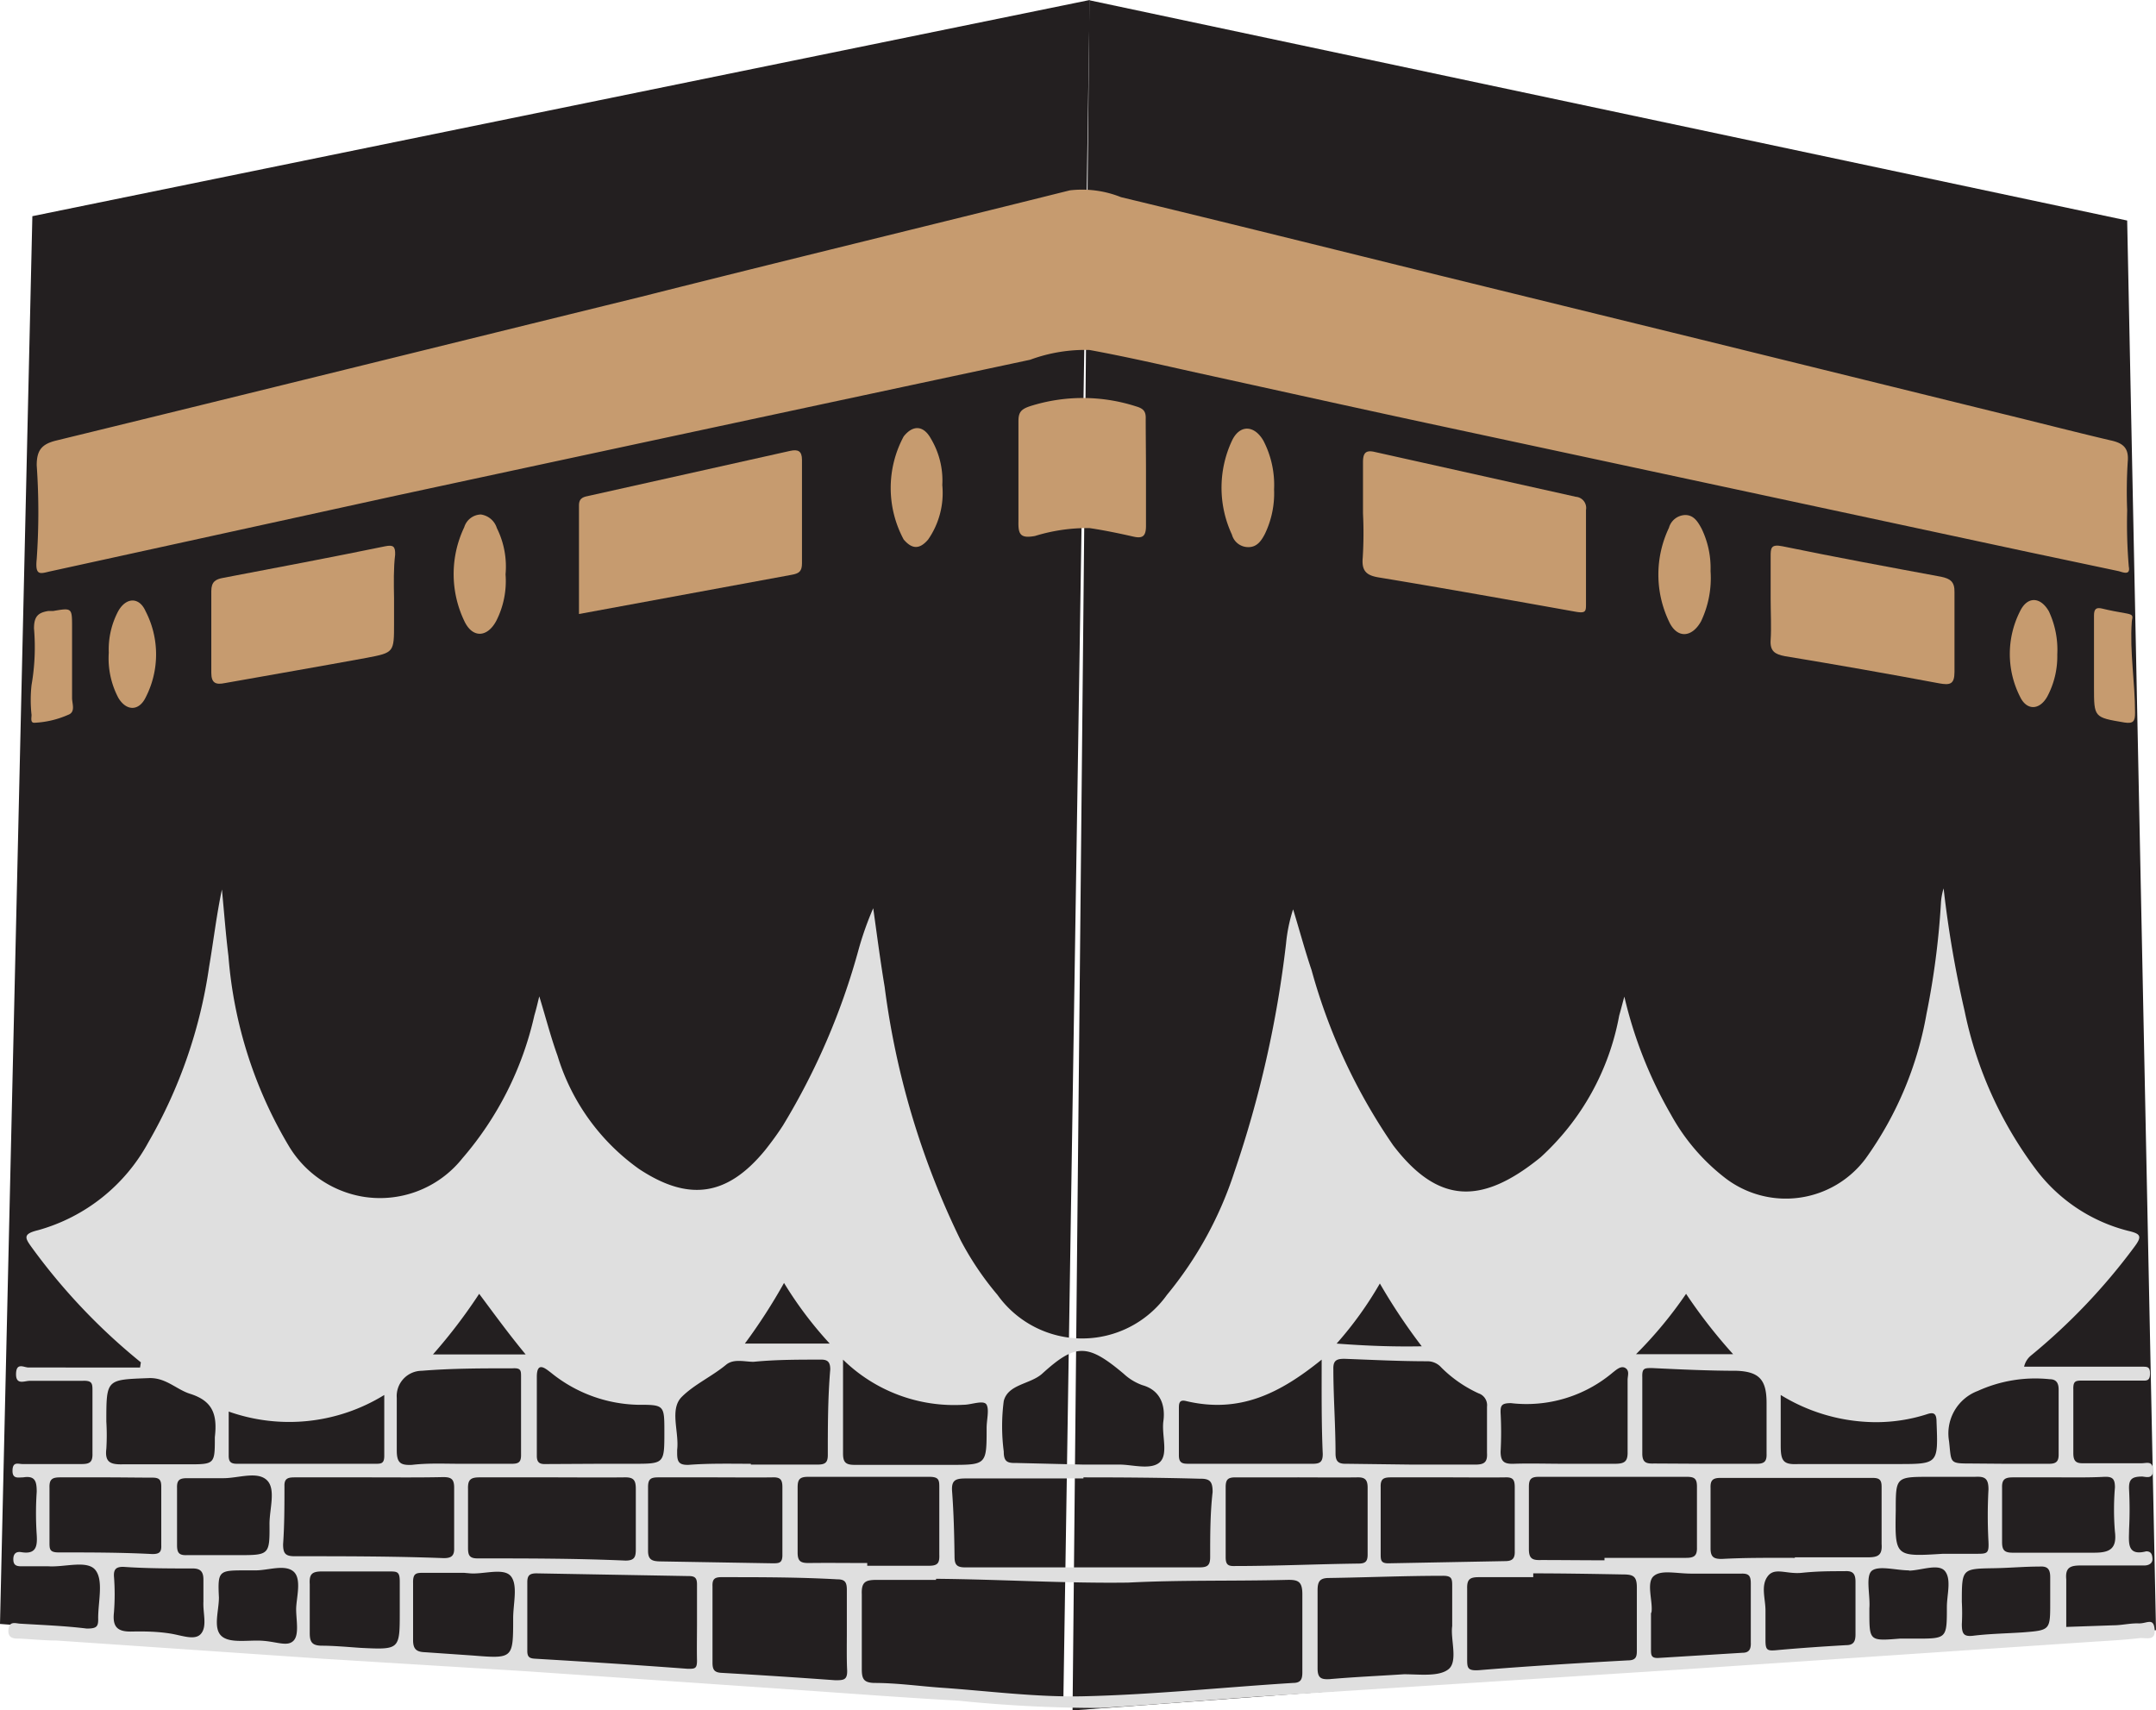 <svg xmlns="http://www.w3.org/2000/svg" viewBox="0 0 79.28 62.9"><defs><style>.cls-1{fill:#231f20;}.cls-2{fill:#dfdfdf;}.cls-3{fill:#c69b6f;}</style></defs><g id="Layer_2" data-name="Layer 2"><g id="Layer_1-2" data-name="Layer 1"><polygon class="cls-1" points="39.1 62.64 0 59.72 1.19 7.95 40.07 0 39.1 62.64"/><polygon class="cls-1" points="79.28 59.95 39.44 62.9 40.06 0.01 78.22 8.11 79.28 59.95"/><path class="cls-2" d="M5.18,50.1a22.33,22.33,0,0,1-4-4.21c-.26-.36-.36-.51.22-.65A6.64,6.64,0,0,0,5.46,42a18,18,0,0,0,2.23-6.45c.16-.94.27-1.89.47-2.84.08.82.14,1.64.24,2.45a16.06,16.06,0,0,0,2.23,7A3.94,3.94,0,0,0,13.3,44,3.87,3.87,0,0,0,17,42.6a12.1,12.1,0,0,0,2.65-5.26c.06-.2.11-.41.18-.7.24.78.42,1.49.67,2.18a7.94,7.94,0,0,0,3,4.17c1.83,1.21,3.25,1,4.64-.7.23-.29.45-.59.65-.9a25.28,25.28,0,0,0,2.79-6.5,11.59,11.59,0,0,1,.53-1.49c.14,1,.26,1.93.42,2.89a29.87,29.87,0,0,0,2.8,9.33,11.08,11.08,0,0,0,1.35,2,3.83,3.83,0,0,0,6.23,0,13.78,13.78,0,0,0,2.48-4.52,40.24,40.24,0,0,0,1.9-8.4,5.89,5.89,0,0,1,.26-1.26c.23.75.43,1.5.68,2.24a21.27,21.27,0,0,0,3,6.44c1.62,2.12,3.21,2.24,5.42.44a9.32,9.32,0,0,0,2.89-5.21c.06-.21.11-.41.19-.7A15.86,15.86,0,0,0,61.45,41a7.5,7.5,0,0,0,2,2.33,3.66,3.66,0,0,0,5.15-.72,12.94,12.94,0,0,0,2.24-5.32,29.15,29.15,0,0,0,.53-4.05,2.28,2.28,0,0,1,.1-.57,39.89,39.89,0,0,0,.77,4.5A14.59,14.59,0,0,0,74.86,43a6.12,6.12,0,0,0,3.38,2.26c.47.11.55.19.24.6a22.37,22.37,0,0,1-3.81,4,.74.74,0,0,0-.24.4h3.12c.41,0,.81,0,1.22,0,.19,0,.29,0,.29.25s-.1.27-.29.26c-.72,0-1.44,0-2.16,0-.28,0-.38,0-.37.33q0,1.17,0,2.34c0,.33.13.38.41.37h2.11c.17,0,.4-.1.41.24s-.22.27-.39.25c-.38,0-.51.09-.49.48a14.24,14.24,0,0,1,0,1.46c0,.45-.11,1,.63.81.18,0,.22.11.23.27s-.12.25-.3.25c-.78,0-1.56,0-2.34,0-.39,0-.57.08-.53.51,0,.59,0,1.17,0,1.75l1.73-.06c.31,0,.62-.08.93-.07s.55-.23.59.22-.33.3-.54.32c-.6.07-1.2.1-1.81.14l-14.82,1-15.63,1c-2,.14-4,.31-5.95.43a51.33,51.33,0,0,1-5.26-.27c-2-.11-4.08-.27-6.12-.41l-9.75-.67L11.88,61l-9.8-.67c-.45,0-.9-.05-1.35-.07-.21,0-.45,0-.42-.33s.26-.23.43-.22c.82.05,1.64.08,2.45.18.37,0,.43-.07.42-.39,0-.6.2-1.38-.1-1.76s-1.13-.1-1.73-.14c-.35,0-.7,0-1,0-.19,0-.29-.05-.29-.26s.11-.29.29-.26c.54.09.6-.2.57-.64a11.89,11.89,0,0,1,0-1.58c0-.39-.06-.6-.5-.53-.18,0-.4.07-.39-.26s.21-.23.37-.23c.73,0,1.45,0,2.17,0,.3,0,.41-.07.4-.39,0-.76,0-1.53,0-2.29,0-.28,0-.4-.38-.38-.64,0-1.29,0-1.93,0-.19,0-.51.17-.5-.26s.29-.23.46-.23H5.15Zm29.24,8c-.72,0-1.45,0-2.17,0-.41,0-.58.06-.56.53,0,.92,0,1.83,0,2.75,0,.36.07.5.46.51.8,0,1.6.11,2.39.17,1.77.12,3.54.36,5.31.32,2.57-.06,5.13-.33,7.69-.49.29,0,.35-.13.35-.39,0-1,0-1.92,0-2.87,0-.47-.15-.54-.56-.53-2,.05-3.91,0-5.85.1C39.13,58.23,36.78,58.08,34.42,58.06Zm5.42-3.73c-1.45,0-2.89,0-4.33,0-.37,0-.53.06-.5.47.06.8.08,1.6.09,2.4,0,.29.07.4.39.4q4.31,0,8.6,0c.3,0,.41-.06.41-.38,0-.8,0-1.6.09-2.39,0-.38-.09-.5-.48-.49C42.69,54.34,41.26,54.33,39.84,54.33ZM25.63,59.67c0-.47,0-.94,0-1.4,0-.22-.06-.31-.29-.31l-5.61-.1c-.26,0-.34.08-.34.33q0,1.26,0,2.52c0,.24.09.28.31.29,1.86.11,3.73.23,5.59.37.26,0,.34,0,.34-.3C25.62,60.61,25.63,60.14,25.63,59.67Zm30.75-1.81V58c-.67,0-1.33,0-2,0-.32,0-.44.07-.43.42,0,.85,0,1.71,0,2.57,0,.34,0,.46.44.43,1.82-.15,3.65-.26,5.47-.36.33,0,.33-.17.33-.4,0-.76,0-1.52,0-2.28,0-.41-.13-.48-.5-.48C58.59,57.88,57.48,57.86,56.38,57.86Zm-16.54-4c.45,0,.89,0,1.34,0s1.15.21,1.47-.09.06-1,.13-1.51-.06-1.12-.77-1.32a2,2,0,0,1-.69-.42c-1.33-1.12-1.77-1.12-3,0-.44.39-1.25.38-1.41,1a7.18,7.18,0,0,0,0,1.86v0c0,.35.11.43.44.42Zm-12.23,0h2.45c.28,0,.38-.07.38-.35,0-1,0-2.1.09-3.15,0-.29-.11-.37-.38-.36-.81,0-1.63,0-2.44.08-.33,0-.72-.12-1,.1-.53.44-1.18.73-1.64,1.19s-.09,1.29-.17,1.95c0,0,0,.08,0,.12,0,.32.07.44.42.43C26.09,53.81,26.85,53.83,27.61,53.83Zm24.3,0c.78,0,1.57,0,2.35,0,.33,0,.44-.1.42-.43,0-.57,0-1.13,0-1.7a.46.46,0,0,0-.31-.49A4.69,4.69,0,0,1,53,50.29a.68.68,0,0,0-.51-.23c-1,0-2-.05-3.05-.09-.28,0-.42.05-.41.38,0,1,.08,2.07.08,3.1,0,.32.13.39.42.38ZM59,57.38v-.09h3c.3,0,.41-.08.4-.39,0-.75,0-1.49,0-2.23,0-.29-.09-.36-.37-.36H56.58c-.29,0-.36.1-.36.37,0,.76,0,1.53,0,2.29,0,.36.14.41.45.4C57.45,57.37,58.23,57.38,59,57.38ZM20.32,54.33c-.9,0-1.8,0-2.69,0-.34,0-.43.1-.42.43,0,.72,0,1.44,0,2.16,0,.27.05.39.35.39,1.81,0,3.63,0,5.44.08.33,0,.38-.13.38-.41,0-.74,0-1.49,0-2.23,0-.33-.09-.43-.43-.42C22.08,54.34,21.2,54.33,20.32,54.33Zm45.68,3v-.06c.9,0,1.79,0,2.69,0,.37,0,.53-.08.5-.49,0-.69,0-1.4,0-2.1,0-.25-.07-.33-.33-.33H63.26c-.29,0-.37.1-.36.37,0,.74,0,1.48,0,2.22,0,.33.13.39.41.39C64.21,57.28,65.11,57.29,66,57.29Zm-52.45-3H10.87c-.22,0-.42,0-.41.31,0,.72,0,1.44-.05,2.15,0,.33.08.44.42.44,1.83,0,3.66,0,5.49.07.27,0,.39-.08.38-.37q0-1.11,0-2.22c0-.31-.1-.39-.4-.39C15.39,54.34,14.47,54.33,13.55,54.33ZM31.14,60c0-.51,0-1,0-1.53,0-.27-.06-.39-.34-.39C29.37,58,28,58,26.52,58c-.26,0-.33.09-.32.34,0,.94,0,1.87,0,2.81,0,.28.09.36.36.37,1.39.08,2.77.17,4.15.27.31,0,.46,0,.44-.39S31.14,60.41,31.14,60ZM53.4,59.8c0-.55,0-1,0-1.45,0-.29,0-.41-.38-.4-1.38,0-2.77.06-4.15.08-.33,0-.42.12-.42.45,0,1,0,1.91,0,2.87,0,.34.11.42.44.4.91-.08,1.83-.12,2.74-.18.56,0,1.29.1,1.64-.19S53.33,60.27,53.4,59.8Zm-5.69-5.47c-.76,0-1.52,0-2.28,0-.28,0-.36.08-.36.36,0,.86,0,1.72,0,2.57,0,.26.07.34.33.33,1.51,0,3-.07,4.55-.09.25,0,.34-.07.34-.33q0-1.23,0-2.46c0-.31-.11-.39-.4-.38C49.15,54.34,48.43,54.33,47.71,54.33ZM31.89,57.48v.1c.76,0,1.52,0,2.28,0,.33,0,.38-.12.37-.41,0-.81,0-1.63,0-2.45,0-.28,0-.41-.37-.41-1.49,0-3,0-4.45,0-.31,0-.39.09-.39.39,0,.8,0,1.6,0,2.4,0,.33.13.38.41.38C30.45,57.47,31.17,57.48,31.89,57.48Zm-15-3.65h1.93c.25,0,.34-.06.34-.32,0-1,0-1.92,0-2.87,0-.24,0-.34-.32-.32-1.11,0-2.22,0-3.33.09a.93.93,0,0,0-.92,1c0,.64,0,1.29,0,1.93,0,.46.14.55.56.53C15.75,53.8,16.33,53.83,16.92,53.83Zm45.78,0c.64,0,1.28,0,1.93,0,.28,0,.37-.09.36-.37,0-.62,0-1.25,0-1.87,0-.85-.27-1.15-1.11-1.18-1,0-2.07-.05-3.1-.1-.28,0-.37,0-.36.33,0,.94,0,1.88,0,2.81,0,.34.15.38.43.37Zm-36.37.5c-.7,0-1.4,0-2.1,0-.28,0-.37.07-.37.36,0,.78,0,1.56,0,2.34,0,.33.15.38.42.39l4.15.07c.25,0,.38,0,.37-.34,0-.82,0-1.64,0-2.46,0-.27-.07-.37-.36-.36C27.74,54.34,27,54.33,26.33,54.33Zm26.94,0c-.7,0-1.4,0-2.1,0-.28,0-.38.07-.37.36,0,.81,0,1.63,0,2.45,0,.23,0,.36.31.35l4.26-.08c.27,0,.37-.09.36-.37q0-1.17,0-2.34c0-.28-.06-.38-.35-.37C54.68,54.34,54,54.33,53.27,54.33ZM31,50c0,1.23,0,2.34,0,3.45,0,.33.1.42.43.42,1.17,0,2.34,0,3.5,0,1.35,0,1.35,0,1.35-1.36,0-.29.1-.66,0-.85s-.56,0-.84,0A5.84,5.84,0,0,1,31,50Zm17.6,0c-1.51,1.22-3,2-5,1.52-.22-.05-.25.07-.25.25,0,.59,0,1.17,0,1.75,0,.29.14.31.36.31h4.56c.27,0,.37-.07.37-.36C48.59,52.35,48.6,51.22,48.6,50ZM22.05,53.83h1.23c1.15,0,1.15,0,1.15-1.17,0-1,0-1-1-1a5.25,5.25,0,0,1-3.17-1.18c-.2-.15-.51-.43-.52.13,0,1,0,1.95,0,2.93,0,.28.14.31.37.3Zm35.46,0c.63,0,1.25,0,1.87,0,.36,0,.48-.08.47-.45,0-.88,0-1.76,0-2.64,0-.14.08-.33-.08-.43s-.33.06-.46.16a4.92,4.92,0,0,1-3.75,1.13c-.35,0-.39.09-.38.37a13.26,13.26,0,0,1,0,1.41c0,.38.14.46.48.45C56.26,53.81,56.89,53.83,57.51,53.83ZM3.91,52.28a8.18,8.18,0,0,1,0,1c-.06.49.15.58.59.57.8,0,1.6,0,2.4,0,1,0,1,0,1-1C8,52,7.81,51.52,7,51.26c-.52-.16-.9-.61-1.54-.58C3.91,50.74,3.91,50.71,3.91,52.28Zm69.8,1.55h1.64c.24,0,.35-.07.35-.33q0-1.2,0-2.4c0-.23-.08-.38-.33-.38a5.1,5.1,0,0,0-2.64.43A1.67,1.67,0,0,0,71.67,53c.09.81,0,.82.81.82Zm2,.5c-.56,0-1.12,0-1.69,0-.29,0-.41.07-.4.38,0,.68,0,1.37,0,2,0,.3.09.39.39.39,1,0,2,0,3,0,.55,0,.84-.13.76-.77a9.86,9.86,0,0,1,0-1.63c0-.32-.09-.4-.39-.39C76.82,54.34,76.28,54.33,75.73,54.33Zm-71.8,0c-.57,0-1.13,0-1.7,0-.29,0-.4.07-.39.38,0,.66,0,1.33,0,2,0,.26,0,.38.34.38,1.15,0,2.3,0,3.44.06.26,0,.34-.07.33-.32q0-1.08,0-2.16c0-.26-.08-.33-.33-.33C5.05,54.34,4.49,54.33,3.93,54.33Zm56.8,5c0,.51,0,.91,0,1.32,0,.21,0,.34.29.32l3.08-.19c.25,0,.31-.15.3-.38q0-1.08,0-2.16c0-.28-.06-.38-.35-.37-.6,0-1.21,0-1.81,0s-1.13-.15-1.41.09S60.78,58.88,60.73,59.28ZM17.06,57.84h0c-.49,0-1,0-1.46,0-.29,0-.42,0-.41.38q0,1,0,2.1c0,.34.14.43.44.44l1.74.12c1.5.12,1.5.12,1.5-1.37,0-.53.18-1.21-.08-1.54s-1-.07-1.5-.11ZM8.41,51.91c0,.57,0,1.09,0,1.62,0,.22.07.3.3.3h5.09c.21,0,.33,0,.33-.29,0-.71,0-1.43,0-2.24A6.66,6.66,0,0,1,8.41,51.91Zm57.07-.61c0,.69,0,1.28,0,1.86s.1.71.66.68c1.2,0,2.41,0,3.62,0,1.52,0,1.51,0,1.45-1.55,0-.31-.1-.37-.36-.28a6.13,6.13,0,0,1-1.9.29A6.72,6.72,0,0,1,65.48,51.3Zm6,5.84c.36,0,.77,0,1.18,0s.48,0,.46-.44a17.75,17.75,0,0,1,0-1.93c0-.41-.14-.48-.5-.46-.54,0-1.09,0-1.63,0-1.28,0-1.28,0-1.28,1.24C69.68,57.25,69.68,57.25,71.45,57.14ZM8.22,54.36v0c-.45,0-.9,0-1.34,0-.28,0-.38.07-.37.36q0,1.05,0,2.1c0,.28.07.38.36.37.62,0,1.25,0,1.87,0,1.16,0,1.18,0,1.17-1.15,0-.56.25-1.3-.11-1.62S8.76,54.36,8.22,54.36Zm6.48,4.91c0-.37,0-.74,0-1.1s-.08-.38-.36-.38c-.84,0-1.67,0-2.51,0-.38,0-.46.12-.44.47q0,.9,0,1.8c0,.34.1.45.42.46.48,0,1,.05,1.45.08C14.7,60.67,14.7,60.67,14.7,59.27Zm50.22,0h0c0,.35,0,.7,0,1.05s.06.39.35.37c.87-.08,1.74-.14,2.62-.19.28,0,.34-.15.34-.4,0-.65,0-1.29,0-1.93,0-.31-.11-.41-.4-.39-.53,0-1,0-1.57.06s-1-.22-1.26.13S64.92,58.79,64.92,59.23ZM7.48,58.91h0c0-.27,0-.55,0-.82s-.09-.41-.39-.41c-.85,0-1.71,0-2.56-.06-.26,0-.35.09-.34.34a8.55,8.55,0,0,1,0,1.34c-.06.54.14.71.65.7s.94,0,1.4.07.94.28,1.16,0S7.46,59.32,7.48,58.91Zm64.66,0a7.48,7.48,0,0,1,0,.82c0,.37.08.47.45.42.59-.07,1.2-.08,1.8-.12,1-.08,1-.08,1-1.1,0-.31,0-.62,0-.93s-.11-.41-.4-.39c-.55,0-1.09.05-1.64.06C72.14,57.69,72.14,57.68,72.14,58.92ZM9.4,57.75v0H9.05c-1,0-1.05,0-1,1,0,.48-.22,1.12.09,1.41s1,.14,1.53.18.9.22,1.12,0,.1-.76.1-1.16.22-1.12-.1-1.39S9.86,57.75,9.4,57.75Zm60.8,0c-.46,0-1.08-.18-1.35,0s-.07.92-.11,1.39v.12c0,1.09,0,1.09,1.12,1l.58,0c1.15,0,1.15,0,1.15-1.16,0-.45.17-1-.06-1.31S70.66,57.75,70.2,57.76ZM62,47.58a15.46,15.46,0,0,1-1.84,2.22h3.57A19.32,19.32,0,0,1,62,47.58ZM19.33,49.81c-.62-.75-1.15-1.48-1.71-2.23a19.78,19.78,0,0,1-1.7,2.23Zm29.82-.4c1.06.08,2.05.12,3.13.1a21.56,21.56,0,0,1-1.54-2.31A13.41,13.41,0,0,1,49.15,49.41Zm-18.64,0a14.16,14.16,0,0,1-1.68-2.23,20.88,20.88,0,0,1-1.44,2.23Z"/><path class="cls-3" d="M78.22,18.77a18.8,18.8,0,0,0,.06,2.07c.07.35-.25.19-.39.16l-3.31-.7L53.41,15.76c-3.14-.67-6.28-1.37-9.43-2.06-1.3-.29-2.61-.59-3.92-.83a5.84,5.84,0,0,0-2.18.36q-11.67,2.49-23.33,5L1.9,21c-.39.08-.62.23-.55-.44a24.82,24.82,0,0,0,0-3.45c0-.56.19-.78.72-.91,7.18-1.75,14.35-3.53,21.52-5.29C28.85,9.58,34.1,8.31,39.34,7a3.86,3.86,0,0,1,1.88.25c3.9.94,7.79,1.91,11.68,2.87l9.62,2.36,11,2.71c1.36.33,2.71.68,4.07,1,.48.1.7.28.65.8A17.35,17.35,0,0,0,78.22,18.77Z"/><path class="cls-3" d="M21.29,22.58c0-1.36,0-2.66,0-4,0-.29.2-.31.38-.35l7.39-1.65c.28-.06.43,0,.43.33,0,1.27,0,2.53,0,3.8,0,.3-.1.38-.39.43Z"/><path class="cls-3" d="M50.12,18.88c0-.63,0-1.25,0-1.88,0-.33.09-.46.43-.38l7.4,1.65a.41.41,0,0,1,.37.48c0,1.15,0,2.3,0,3.45,0,.27,0,.36-.36.3-2.41-.43-4.81-.86-7.23-1.26-.45-.07-.67-.21-.62-.73A14.78,14.78,0,0,0,50.12,18.88Z"/><path class="cls-3" d="M14.49,22v.93c0,1.06,0,1.07-1,1.26-1.74.32-3.48.62-5.22.93-.34.07-.5,0-.5-.38,0-1,0-2,0-3,0-.35.16-.44.44-.49,2-.38,4-.76,5.95-1.16.3-.06.38,0,.37.31C14.47,20.89,14.48,21.44,14.49,22Z"/><path class="cls-3" d="M65.11,22c0-.5,0-1,0-1.52,0-.32,0-.48.44-.39,1.94.4,3.89.76,5.83,1.12.33.07.5.18.49.57,0,1,0,1.95,0,2.93,0,.46-.17.49-.56.42q-2.83-.53-5.68-1c-.36-.07-.55-.18-.52-.6S65.11,22.48,65.11,22Z"/><path class="cls-3" d="M42.14,17.34c0,.67,0,1.33,0,2,0,.4-.14.47-.48.39-.53-.12-1.06-.23-1.6-.31a6.52,6.52,0,0,0-2,.29c-.54.1-.62-.06-.61-.53,0-1.23,0-2.46,0-3.69,0-.32.09-.44.42-.55a6.38,6.38,0,0,1,3.89,0c.28.08.38.18.37.46C42.13,16.06,42.14,16.7,42.14,17.34Z"/><path class="cls-3" d="M46.85,18a3.43,3.43,0,0,1-.34,1.64c-.13.25-.29.48-.6.48a.62.62,0,0,1-.61-.46,4.08,4.08,0,0,1,0-3.45c.28-.6.82-.59,1.16,0A3.54,3.54,0,0,1,46.85,18Z"/><path class="cls-3" d="M34.65,17.84a3,3,0,0,1-.52,2c-.33.39-.61.34-.9,0a4,4,0,0,1,0-3.79c.34-.43.73-.41,1,.08A3,3,0,0,1,34.65,17.84Z"/><path class="cls-3" d="M62.9,21a3.7,3.7,0,0,1-.35,1.85c-.34.61-.89.64-1.18,0a4,4,0,0,1,0-3.44.64.64,0,0,1,.6-.47c.32,0,.47.26.6.5A3.32,3.32,0,0,1,62.9,21Z"/><path class="cls-3" d="M18.59,21.12a3.23,3.23,0,0,1-.34,1.71c-.33.62-.88.65-1.18,0a4,4,0,0,1,0-3.44.66.66,0,0,1,.61-.47.72.72,0,0,1,.59.5A3.17,3.17,0,0,1,18.59,21.12Z"/><path class="cls-3" d="M77,24.28c0-.55,0-1.09,0-1.64,0-.22.06-.32.3-.26s.6.13.9.18.2.15.19.3c-.08,1.12.12,2.24.12,3.36,0,.3-.06.4-.39.35C77,26.38,77,26.39,77,25.27Z"/><path class="cls-3" d="M2.65,24.33c0,.45,0,.9,0,1.34,0,.21.14.52-.15.62a3.46,3.46,0,0,1-1.24.29c-.15,0-.1-.18-.1-.29a5,5,0,0,1,0-1.1,8.09,8.09,0,0,0,.09-2.08c0-.45.16-.58.52-.64l.18,0c.7-.12.7-.12.7.6Z"/><path class="cls-3" d="M75.65,24.07a3.14,3.14,0,0,1-.37,1.55c-.29.51-.76.51-1,0a3.47,3.47,0,0,1,0-3.14c.27-.56.75-.54,1.06,0A3.34,3.34,0,0,1,75.65,24.07Z"/><path class="cls-3" d="M4,24a3,3,0,0,1,.35-1.53c.29-.51.77-.52,1,0a3.46,3.46,0,0,1,0,3.19c-.25.5-.71.49-1,0A3.12,3.12,0,0,1,4,24Z"/></g></g></svg>